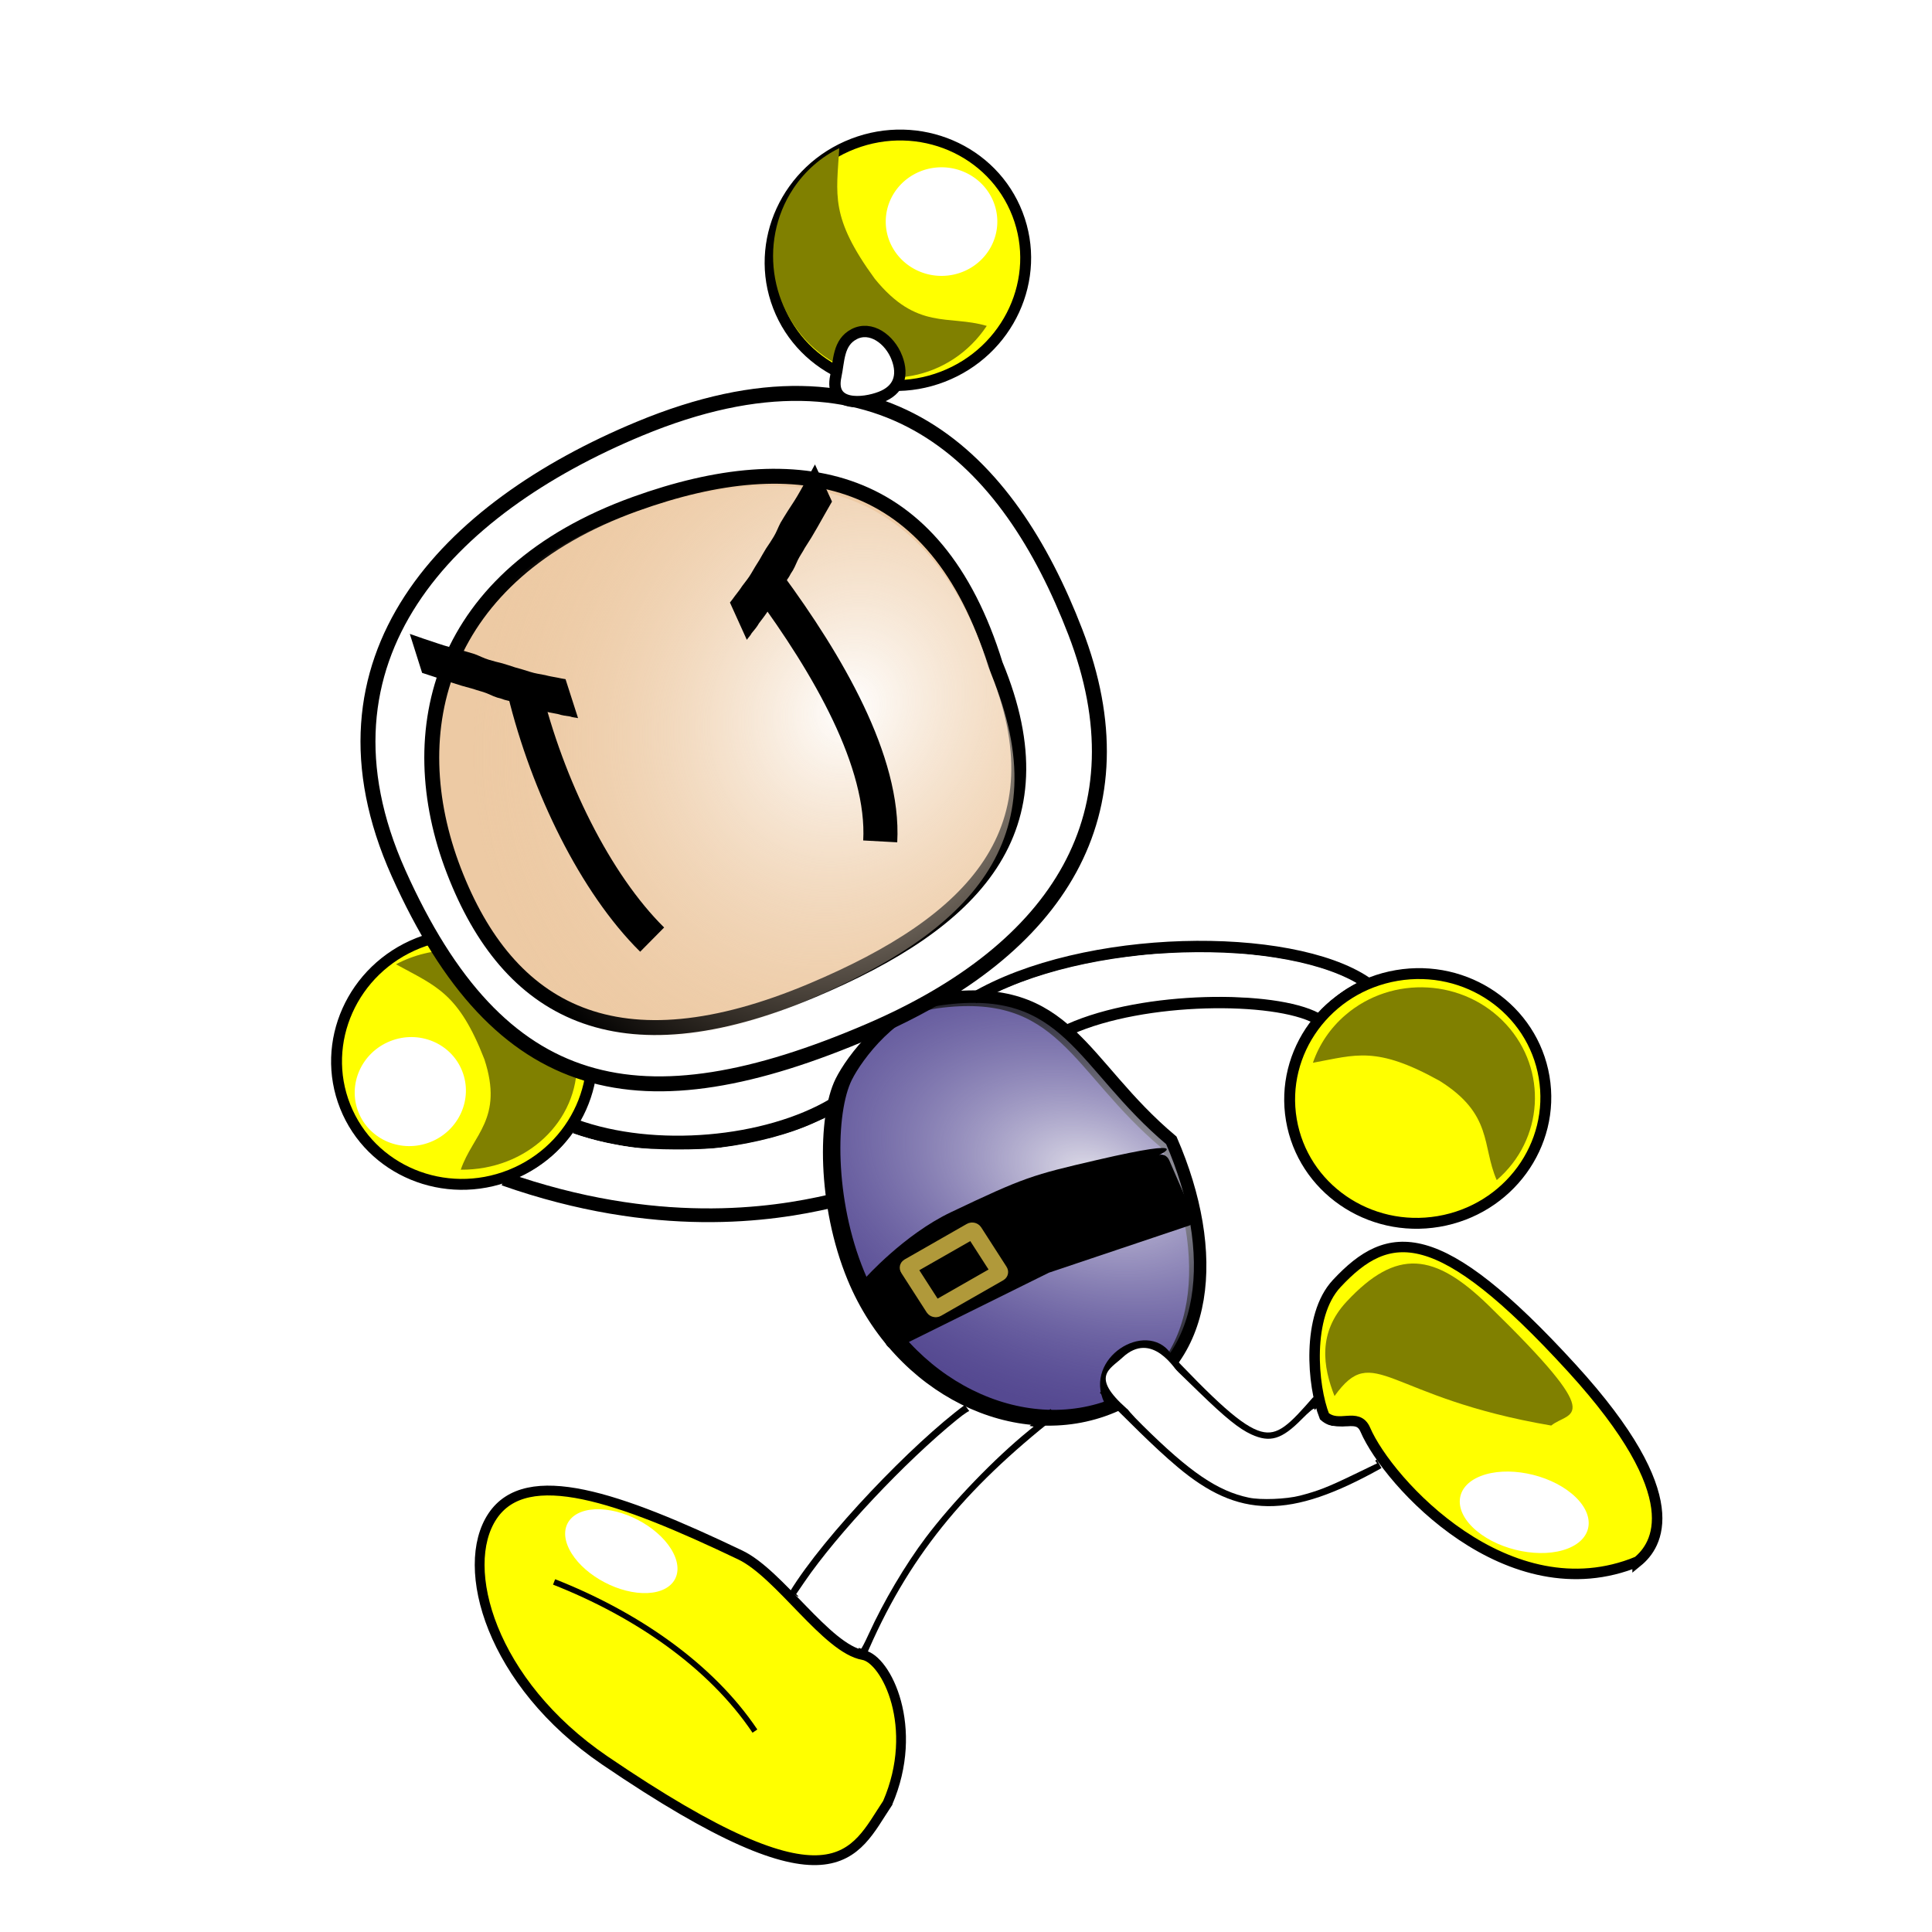 <?xml version="1.0" encoding="UTF-8" standalone="no"?>
<!-- Created with Inkscape (http://www.inkscape.org/) -->

<svg
   xmlns:dc="http://purl.org/dc/elements/1.1/"
   xmlns:cc="http://creativecommons.org/ns#"
   xmlns:rdf="http://www.w3.org/1999/02/22-rdf-syntax-ns#"
   xmlns:svg="http://www.w3.org/2000/svg"
   xmlns="http://www.w3.org/2000/svg"
   xmlns:xlink="http://www.w3.org/1999/xlink"
   xmlns:sodipodi="http://sodipodi.sourceforge.net/DTD/sodipodi-0.dtd"
   xmlns:inkscape="http://www.inkscape.org/namespaces/inkscape"
   width="1000"
   height="1000"
   id="svg2"
   version="1.1"
   inkscape:version="0.48.4 r9939"
   sodipodi:docname="player_moving_left_4.svg">
  <defs
     id="defs4">
    <linearGradient
       inkscape:collect="always"
       id="linearGradient4253">
      <stop
         style="stop-color:#ffffff;stop-opacity:1"
         offset="0"
         id="stop4255" />
      <stop
         style="stop-color:#edcaa4;stop-opacity:0;"
         offset="1"
         id="stop4257" />
    </linearGradient>
    <linearGradient
       inkscape:collect="always"
       id="linearGradient4186">
      <stop
         style="stop-color:#f9f9f9;stop-opacity:0.845"
         offset="0"
         id="stop4188" />
      <stop
         style="stop-color:#807aba;stop-opacity:0;"
         offset="1"
         id="stop4190" />
    </linearGradient>
    <linearGradient
       inkscape:collect="always"
       id="linearGradient3873">
      <stop
         style="stop-color:#a94466;stop-opacity:1;"
         offset="0"
         id="stop3875" />
      <stop
         style="stop-color:#e4749f;stop-opacity:1"
         offset="1"
         id="stop3877" />
    </linearGradient>
    <inkscape:perspective
       sodipodi:type="inkscape:persp3d"
       inkscape:vp_x="0 : 526.18109 : 1"
       inkscape:vp_y="0 : 1000 : 0"
       inkscape:vp_z="744.09448 : 526.18109 : 1"
       inkscape:persp3d-origin="372.04724 : 350.78739 : 1"
       id="perspective10" />
    <inkscape:perspective
       id="perspective3040"
       inkscape:persp3d-origin="0.5 : 0.33333333 : 1"
       inkscape:vp_z="1 : 0.5 : 1"
       inkscape:vp_y="0 : 1000 : 0"
       inkscape:vp_x="0 : 0.5 : 1"
       sodipodi:type="inkscape:persp3d" />
    <radialGradient
       inkscape:collect="always"
       xlink:href="#linearGradient3873"
       id="radialGradient3879"
       cx="407.097"
       cy="617.589"
       fx="407.097"
       fy="617.589"
       r="306.125"
       gradientTransform="matrix(0.306,-0.541,0.453,0.256,5.521,727.256)"
       gradientUnits="userSpaceOnUse" />
    <inkscape:perspective
       id="perspective3952"
       inkscape:persp3d-origin="0.5 : 0.33333333 : 1"
       inkscape:vp_z="1 : 0.5 : 1"
       inkscape:vp_y="0 : 1000 : 0"
       inkscape:vp_x="0 : 0.5 : 1"
       sodipodi:type="inkscape:persp3d" />
    <inkscape:perspective
       id="perspective4023"
       inkscape:persp3d-origin="0.5 : 0.33333333 : 1"
       inkscape:vp_z="1 : 0.5 : 1"
       inkscape:vp_y="0 : 1000 : 0"
       inkscape:vp_x="0 : 0.5 : 1"
       sodipodi:type="inkscape:persp3d" />
    <filter
       inkscape:collect="always"
       id="filter4072"
       x="-0.197"
       width="1.394"
       y="-0.178"
       height="1.357">
      <feGaussianBlur
         inkscape:collect="always"
         stdDeviation="4.602"
         id="feGaussianBlur4074" />
    </filter>
    <inkscape:perspective
       id="perspective4101"
       inkscape:persp3d-origin="0.5 : 0.33333333 : 1"
       inkscape:vp_z="1 : 0.5 : 1"
       inkscape:vp_y="0 : 1000 : 0"
       inkscape:vp_x="0 : 0.5 : 1"
       sodipodi:type="inkscape:persp3d" />
    <filter
       color-interpolation-filters="sRGB"
       inkscape:collect="always"
       id="filter4072-7"
       x="-0.197"
       width="1.394"
       y="-0.178"
       height="1.357">
      <feGaussianBlur
         inkscape:collect="always"
         stdDeviation="4.602"
         id="feGaussianBlur4074-5" />
    </filter>
    <inkscape:perspective
       id="perspective4129"
       inkscape:persp3d-origin="0.5 : 0.33333333 : 1"
       inkscape:vp_z="1 : 0.5 : 1"
       inkscape:vp_y="0 : 1000 : 0"
       inkscape:vp_x="0 : 0.5 : 1"
       sodipodi:type="inkscape:persp3d" />
    <filter
       inkscape:collect="always"
       id="filter4153">
      <feGaussianBlur
         inkscape:collect="always"
         stdDeviation="3.003"
         id="feGaussianBlur4155" />
    </filter>
    <radialGradient
       inkscape:collect="always"
       xlink:href="#linearGradient4186"
       id="radialGradient4192"
       cx="592.58"
       cy="573.171"
       fx="592.58"
       fy="573.171"
       r="67.287"
       gradientTransform="matrix(2.761,0.822,-0.536,1.736,-764.872,-822.334)"
       gradientUnits="userSpaceOnUse" />
    <filter
       inkscape:collect="always"
       id="filter4204"
       x="-0.038"
       width="1.077"
       y="-0.196"
       height="1.393">
      <feGaussianBlur
         inkscape:collect="always"
         stdDeviation="2.067"
         id="feGaussianBlur4206" />
    </filter>
    <filter
       inkscape:collect="always"
       id="filter4239">
      <feGaussianBlur
         inkscape:collect="always"
         stdDeviation="2.418"
         id="feGaussianBlur4241" />
    </filter>
    <radialGradient
       inkscape:collect="always"
       xlink:href="#linearGradient4253"
       id="radialGradient4259"
       cx="610.492"
       cy="479.802"
       fx="610.492"
       fy="479.802"
       r="136.882"
       gradientTransform="matrix(1.003,-0.899,0.779,0.869,-639.49,581.705)"
       gradientUnits="userSpaceOnUse" />
    <filter
       inkscape:collect="always"
       id="filter4324"
       x="-0.117"
       width="1.234"
       y="-0.11"
       height="1.221">
      <feGaussianBlur
         inkscape:collect="always"
         stdDeviation="2.82"
         id="feGaussianBlur4326" />
    </filter>
    <filter
       inkscape:collect="always"
       id="filter4346"
       x="-0.267"
       width="1.534"
       y="-0.034"
       height="1.068">
      <feGaussianBlur
         inkscape:collect="always"
         stdDeviation="1.721"
         id="feGaussianBlur4348" />
    </filter>
    <inkscape:perspective
       id="perspective4422"
       inkscape:persp3d-origin="0.5 : 0.33333333 : 1"
       inkscape:vp_z="1 : 0.5 : 1"
       inkscape:vp_y="0 : 1000 : 0"
       inkscape:vp_x="0 : 0.5 : 1"
       sodipodi:type="inkscape:persp3d" />
    <filter
       color-interpolation-filters="sRGB"
       inkscape:collect="always"
       id="filter3936-0">
      <feGaussianBlur
         inkscape:collect="always"
         stdDeviation="1.057"
         id="feGaussianBlur3938-9" />
    </filter>
    <inkscape:perspective
       id="perspective4450"
       inkscape:persp3d-origin="0.5 : 0.33333333 : 1"
       inkscape:vp_z="1 : 0.5 : 1"
       inkscape:vp_y="0 : 1000 : 0"
       inkscape:vp_x="0 : 0.5 : 1"
       sodipodi:type="inkscape:persp3d" />
    <filter
       color-interpolation-filters="sRGB"
       inkscape:collect="always"
       id="filter3977-0">
      <feGaussianBlur
         inkscape:collect="always"
         stdDeviation="7.678"
         id="feGaussianBlur3979-9" />
    </filter>
    <inkscape:perspective
       id="perspective4478"
       inkscape:persp3d-origin="0.5 : 0.33333333 : 1"
       inkscape:vp_z="1 : 0.5 : 1"
       inkscape:vp_y="0 : 1000 : 0"
       inkscape:vp_x="0 : 0.5 : 1"
       sodipodi:type="inkscape:persp3d" />
    <filter
       color-interpolation-filters="sRGB"
       inkscape:collect="always"
       id="filter3867-9"
       x="-0.4"
       width="1.799"
       y="-0.41"
       height="1.821">
      <feGaussianBlur
         inkscape:collect="always"
         stdDeviation="17.837"
         id="feGaussianBlur3869-8" />
    </filter>
    <filter
       inkscape:collect="always"
       id="filter4552"
       x="-0.213"
       width="1.426"
       y="-0.213"
       height="1.426">
      <feGaussianBlur
         inkscape:collect="always"
         stdDeviation="2.677"
         id="feGaussianBlur4554" />
    </filter>
    <inkscape:perspective
       id="perspective4564"
       inkscape:persp3d-origin="0.5 : 0.33333333 : 1"
       inkscape:vp_z="1 : 0.5 : 1"
       inkscape:vp_y="0 : 1000 : 0"
       inkscape:vp_x="0 : 0.5 : 1"
       sodipodi:type="inkscape:persp3d" />
    <inkscape:perspective
       id="perspective4592"
       inkscape:persp3d-origin="0.5 : 0.33333333 : 1"
       inkscape:vp_z="1 : 0.5 : 1"
       inkscape:vp_y="0 : 1000 : 0"
       inkscape:vp_x="0 : 0.5 : 1"
       sodipodi:type="inkscape:persp3d" />
    <inkscape:perspective
       id="perspective4626"
       inkscape:persp3d-origin="0.5 : 0.33333333 : 1"
       inkscape:vp_z="1 : 0.5 : 1"
       inkscape:vp_y="0 : 1000 : 0"
       inkscape:vp_x="0 : 0.5 : 1"
       sodipodi:type="inkscape:persp3d" />
    <inkscape:perspective
       id="perspective4658"
       inkscape:persp3d-origin="0.5 : 0.33333333 : 1"
       inkscape:vp_z="1 : 0.5 : 1"
       inkscape:vp_y="0 : 1000 : 0"
       inkscape:vp_x="0 : 0.5 : 1"
       sodipodi:type="inkscape:persp3d" />
    <inkscape:perspective
       id="perspective4697"
       inkscape:persp3d-origin="0.5 : 0.33333333 : 1"
       inkscape:vp_z="1 : 0.5 : 1"
       inkscape:vp_y="0 : 1000 : 0"
       inkscape:vp_x="0 : 0.5 : 1"
       sodipodi:type="inkscape:persp3d" />
    <filter
       inkscape:collect="always"
       id="filter4770">
      <feGaussianBlur
         inkscape:collect="always"
         stdDeviation="3.003"
         id="feGaussianBlur4772" />
    </filter>
    <inkscape:perspective
       id="perspective5291"
       inkscape:persp3d-origin="0.5 : 0.33333333 : 1"
       inkscape:vp_z="1 : 0.5 : 1"
       inkscape:vp_y="0 : 1000 : 0"
       inkscape:vp_x="0 : 0.5 : 1"
       sodipodi:type="inkscape:persp3d" />
    <filter
       id="filter3665-9"
       x="-0.25"
       width="1.5"
       y="-0.25"
       height="1.5"
       inkscape:menu="Non realistic 3D shaders"
       inkscape:menu-tooltip="Combination of smooth shading and embossing"
       inkscape:label="Emboss shader"
       color-interpolation-filters="sRGB">
      <feGaussianBlur
         id="feGaussianBlur3667-5"
         result="result8"
         stdDeviation="5" />
      <feComposite
         id="feComposite3669-6"
         in2="result8"
         in="result8"
         operator="xor"
         result="result6" />
      <feDisplacementMap
         id="feDisplacementMap3671-6"
         in2="result6"
         result="result4"
         scale="100"
         yChannelSelector="A"
         xChannelSelector="A"
         in="result8" />
      <feComposite
         k4="0"
         k3="0"
         k2="0"
         id="feComposite3673-5"
         in2="result4"
         k1="1"
         in="result4"
         operator="arithmetic"
         result="result2" />
      <feComposite
         id="feComposite3675-5"
         in2="result8"
         operator="in"
         in="result2"
         result="fbSourceGraphic" />
    </filter>
    <linearGradient
       inkscape:collect="always"
       id="linearGradient2862-1">
      <stop
         style="stop-color:#cccccc;stop-opacity:1;"
         offset="0"
         id="stop2864-8" />
      <stop
         style="stop-color:#000000;stop-opacity:1"
         offset="1"
         id="stop2866-8" />
    </linearGradient>
    <linearGradient
       inkscape:collect="always"
       id="linearGradient3714">
      <stop
         style="stop-color:#e6e6e6;stop-opacity:1;"
         offset="0"
         id="stop3716" />
      <stop
         style="stop-color:#000000;stop-opacity:1"
         offset="1"
         id="stop3718" />
    </linearGradient>
    <linearGradient
       inkscape:collect="always"
       id="linearGradient3727">
      <stop
         style="stop-color:#ffffff;stop-opacity:1;"
         offset="0"
         id="stop3729" />
      <stop
         style="stop-color:#ffffff;stop-opacity:0;"
         offset="1"
         id="stop3731" />
    </linearGradient>
    <linearGradient
       inkscape:collect="always"
       xlink:href="#linearGradient2862-1"
       id="linearGradient5474"
       gradientUnits="userSpaceOnUse"
       gradientTransform="matrix(0.278,0,0,0.278,647.399,-276.545)"
       x1="510.79"
       y1="-269.706"
       x2="712.008"
       y2="-303.294" />
    <linearGradient
       inkscape:collect="always"
       xlink:href="#linearGradient3727"
       id="linearGradient5476"
       gradientUnits="userSpaceOnUse"
       gradientTransform="matrix(0.193,0,0,0.159,425.868,271.151)"
       x1="614.286"
       y1="21.85"
       x2="614.286"
       y2="772.409" />
    <radialGradient
       inkscape:collect="always"
       xlink:href="#linearGradient3714"
       id="radialGradient5478"
       gradientUnits="userSpaceOnUse"
       gradientTransform="matrix(0.426,0.668,-0.856,0.49,520.071,-85.165)"
       cx="404.224"
       cy="336.488"
       fx="404.224"
       fy="336.488"
       r="351.429" />
    <inkscape:perspective
       id="perspective3043"
       inkscape:persp3d-origin="0.5 : 0.33333333 : 1"
       inkscape:vp_z="1 : 0.5 : 1"
       inkscape:vp_y="0 : 1000 : 0"
       inkscape:vp_x="0 : 0.5 : 1"
       sodipodi:type="inkscape:persp3d" />
    <filter
       inkscape:collect="always"
       id="filter3827">
      <feGaussianBlur
         inkscape:collect="always"
         stdDeviation="2.634"
         id="feGaussianBlur3829" />
    </filter>
    <inkscape:perspective
       id="perspective4287"
       inkscape:persp3d-origin="0.5 : 0.33333333 : 1"
       inkscape:vp_z="1 : 0.5 : 1"
       inkscape:vp_y="0 : 1000 : 0"
       inkscape:vp_x="0 : 0.5 : 1"
       sodipodi:type="inkscape:persp3d" />
    <filter
       color-interpolation-filters="sRGB"
       inkscape:collect="always"
       id="filter4346-7"
       x="-0.267"
       width="1.534"
       y="-0.034"
       height="1.068">
      <feGaussianBlur
         inkscape:collect="always"
         stdDeviation="1.721"
         id="feGaussianBlur4348-2" />
    </filter>
    <filter
       color-interpolation-filters="sRGB"
       inkscape:collect="always"
       id="filter4324-3"
       x="-0.117"
       width="1.234"
       y="-0.11"
       height="1.221">
      <feGaussianBlur
         inkscape:collect="always"
         stdDeviation="2.82"
         id="feGaussianBlur4326-3" />
    </filter>
    <filter
       inkscape:collect="always"
       id="filter4380">
      <feGaussianBlur
         inkscape:collect="always"
         stdDeviation="4.352"
         id="feGaussianBlur4382" />
    </filter>
    <filter
       inkscape:collect="always"
       id="filter4384">
      <feGaussianBlur
         inkscape:collect="always"
         stdDeviation="3.226"
         id="feGaussianBlur4386" />
    </filter>
    <filter
       inkscape:collect="always"
       id="filter4388"
       x="-0.091"
       width="1.182"
       y="-0.105"
       height="1.209">
      <feGaussianBlur
         inkscape:collect="always"
         stdDeviation="4.352"
         id="feGaussianBlur4390" />
    </filter>
    <filter
       inkscape:collect="always"
       id="filter4392">
      <feGaussianBlur
         inkscape:collect="always"
         stdDeviation="3.514"
         id="feGaussianBlur4394" />
    </filter>
    <filter
       inkscape:collect="always"
       id="filter4396"
       x="-0.181"
       width="1.363"
       y="-0.185"
       height="1.37">
      <feGaussianBlur
         inkscape:collect="always"
         stdDeviation="8.072"
         id="feGaussianBlur4398" />
    </filter>
    <filter
       inkscape:collect="always"
       id="filter4400"
       x="-0.112"
       width="1.223"
       y="-0.092"
       height="1.184">
      <feGaussianBlur
         inkscape:collect="always"
         stdDeviation="4.352"
         id="feGaussianBlur4402" />
    </filter>
    <filter
       inkscape:collect="always"
       id="filter4408">
      <feGaussianBlur
         inkscape:collect="always"
         stdDeviation="1.057"
         id="feGaussianBlur4410" />
    </filter>
    <filter
       inkscape:collect="always"
       id="filter4416">
      <feGaussianBlur
         inkscape:collect="always"
         stdDeviation="1.869"
         id="feGaussianBlur4418" />
    </filter>
    <filter
       inkscape:collect="always"
       id="filter4420">
      <feGaussianBlur
         inkscape:collect="always"
         stdDeviation="1.596"
         id="feGaussianBlur4422" />
    </filter>
    <filter
       inkscape:collect="always"
       id="filter4448">
      <feGaussianBlur
         inkscape:collect="always"
         stdDeviation="1.969"
         id="feGaussianBlur4450" />
    </filter>
    <filter
       inkscape:collect="always"
       id="filter4452">
      <feGaussianBlur
         inkscape:collect="always"
         stdDeviation="1.969"
         id="feGaussianBlur4454" />
    </filter>
    <filter
       inkscape:collect="always"
       id="filter4456">
      <feGaussianBlur
         inkscape:collect="always"
         stdDeviation="1.969"
         id="feGaussianBlur4458" />
    </filter>
    <filter
       inkscape:collect="always"
       id="filter4472">
      <feGaussianBlur
         inkscape:collect="always"
         stdDeviation="1.66"
         id="feGaussianBlur4474" />
    </filter>
    <filter
       inkscape:collect="always"
       id="filter4476">
      <feGaussianBlur
         inkscape:collect="always"
         stdDeviation="1.66"
         id="feGaussianBlur4478" />
    </filter>
    <filter
       inkscape:collect="always"
       id="filter4480">
      <feGaussianBlur
         inkscape:collect="always"
         stdDeviation="1.66"
         id="feGaussianBlur4482" />
    </filter>
    <filter
       inkscape:collect="always"
       id="filter4484"
       x="-0.052"
       width="1.104"
       y="-0.392"
       height="1.785">
      <feGaussianBlur
         inkscape:collect="always"
         stdDeviation="3.486"
         id="feGaussianBlur4486" />
    </filter>
    <filter
       inkscape:collect="always"
       id="filter4488"
       x="-0.057"
       width="1.115"
       y="-0.297"
       height="1.593">
      <feGaussianBlur
         inkscape:collect="always"
         stdDeviation="4.391"
         id="feGaussianBlur4490" />
    </filter>
    <filter
       inkscape:collect="always"
       id="filter4492"
       x="-0.082"
       width="1.165"
       y="-0.761"
       height="2.523">
      <feGaussianBlur
         inkscape:collect="always"
         stdDeviation="3.735"
         id="feGaussianBlur4494" />
    </filter>
    <filter
       inkscape:collect="always"
       id="filter4496"
       x="-0.062"
       width="1.125"
       y="-0.559"
       height="2.119">
      <feGaussianBlur
         inkscape:collect="always"
         stdDeviation="4.391"
         id="feGaussianBlur4498" />
    </filter>
    <filter
       inkscape:collect="always"
       id="filter4500"
       x="-0.075"
       width="1.15"
       y="-0.57"
       height="2.141">
      <feGaussianBlur
         inkscape:collect="always"
         stdDeviation="3.141"
         id="feGaussianBlur4502" />
    </filter>
    <filter
       inkscape:collect="always"
       id="filter4504"
       x="-0.067"
       width="1.135"
       y="-0.231"
       height="1.461">
      <feGaussianBlur
         inkscape:collect="always"
         stdDeviation="4.391"
         id="feGaussianBlur4506" />
    </filter>
  </defs>
  <sodipodi:namedview
     id="base"
     pagecolor="#ffffff"
     bordercolor="#666666"
     borderopacity="1.0"
     inkscape:pageopacity="0.0"
     inkscape:pageshadow="2"
     inkscape:zoom="0.7"
     inkscape:cx="321.56395"
     inkscape:cy="501.45888"
     inkscape:document-units="px"
     inkscape:current-layer="layer1"
     showgrid="false"
     inkscape:window-width="1440"
     inkscape:window-height="824"
     inkscape:window-x="0"
     inkscape:window-y="24"
     inkscape:window-maximized="1" />
  <g
     inkscape:label="Layer 1"
     inkscape:groupmode="layer"
     id="layer1"
     transform="translate(0,-52.362)">
    <path
       transform="matrix(1.151,-0.458,-0.458,-1.151,74.303,1463.692)"
       d="m 435.714,597.857 c 0,28.798 -23.985,52.143 -53.571,52.143 -29.587,0 -53.571,-23.345 -53.571,-52.143 0,-28.798 23.985,-52.143 53.571,-52.143 29.587,0 53.571,23.345 53.571,52.143 z"
       sodipodi:ry="52.142857"
       sodipodi:rx="53.57143"
       sodipodi:cy="597.85712"
       sodipodi:cx="382.14285"
       id="path3830"
       style="fill:#ffff00;fill-opacity:1;stroke:#000000;stroke-width:4.551;stroke-miterlimit:4;stroke-opacity:1;stroke-dasharray:none;filter:url(#filter4408)"
       sodipodi:type="arc" />
    <path
       style="fill:#808000;fill-opacity:1;stroke:none;filter:url(#filter4400)"
       d="m 238.492,657.799 c 34.017,0.258 60.94,-24.989 60.133,-56.389 -0.807,-31.401 -29.037,-57.066 -63.055,-57.323 -10.812,-0.082 -21.366,2.465 -30.601,7.384 20.785,11.459 32.328,14.692 45.768,49.22 10.07,30.807 -6.052,38.922 -12.245,57.109 z"
       id="path3930-0"
       sodipodi:nodetypes="cssccc" />
    <path
       sodipodi:type="arc"
       style="fill:#ffffff;fill-opacity:1;stroke:none;filter:url(#filter4396)"
       id="path3845"
       sodipodi:cx="382.14285"
       sodipodi:cy="597.85712"
       sodipodi:rx="53.57143"
       sodipodi:ry="52.142857"
       d="m 435.714,597.857 c 0,28.798 -23.985,52.143 -53.571,52.143 -29.587,0 -53.571,-23.345 -53.571,-52.143 0,-28.798 23.985,-52.143 53.571,-52.143 29.587,0 53.571,23.345 53.571,52.143 z"
       transform="matrix(0.501,-0.199,-0.199,-0.501,139.897,992.939)" />
    <path
       style="fill:#ffff00;fill-opacity:1;stroke:#000000;stroke-width:4.63;stroke-linecap:butt;stroke-linejoin:miter;stroke-miterlimit:4;stroke-opacity:1;stroke-dasharray:none;stroke-dashoffset:0;filter:url(#filter4416)"
       d="m 310.899,970.983 c 0,29.045 9.879,58.601 -122.382,57.378 -65,-0.601 -108.183,-37.496 -108.183,-66.541 0,-29.045 44.377,-40.677 107.567,-49.753 20.45,-2.937 58.523,14.166 74.56,7.105 10.078,-4.437 41.456,13.451 48.438,51.81 z"
       id="path4043"
       sodipodi:nodetypes="cssssc"
       transform="matrix(0.911,0.608,-0.608,0.911,766.518,-87.917)" />
    <path
       style="fill:#ffff00;fill-opacity:1;stroke:#000000;stroke-width:5;stroke-miterlimit:4;stroke-opacity:1;filter:url(#filter4420)"
       d="m 1531.8,930.481 c 1.575,11.706 -2.237,39.395 -85.767,46.12 -94.23,7.586 -109.602,-10.43 -109.602,-46.972 0,-21.191 24.768,-43.568 38.859,-50.289 9.244,0.255 10.104,12.378 18.639,8.616 25.058,-11.043 110.132,-17.949 137.87,42.525 z"
       id="path4082"
       sodipodi:nodetypes="csscsc"
       transform="matrix(0.794,0.74,0.74,-0.794,-1057.185,465.901)" />
    <path
       style="fill:#808000;fill-opacity:1;stroke:none;filter:url(#filter4153)"
       d="m 1452.825,953.905 c 1.575,11.706 20.491,20.536 -63.288,22.433 -37.802,0.856 -53.106,-10.167 -53.106,-46.709 0,-21.191 13.515,-31.709 27.606,-38.43 -4.301,33.556 18.896,16.746 88.788,62.707 z"
       id="path4082-4"
       sodipodi:nodetypes="csscc"
       transform="matrix(0.762,0.71,0.71,-0.762,-981.398,485.593)" />
    <path
       transform="matrix(1.338,-0.56,0.5,1.152,-536.602,320.933)"
       style="fill:#554991;fill-opacity:1;stroke:#000000;stroke-width:4.789;stroke-miterlimit:4;stroke-opacity:1;filter:url(#filter4384)"
       d="m 632.596,588.34 c 0,49.931 -18.752,91.442 -55.294,91.442 -36.542,0 -66.903,-40.484 -66.165,-90.409 0.485,-32.848 13.25,-66.205 23.942,-76.809 6.488,-6.434 25.856,-19.703 42.223,-14.633 44.196,13.69 36.328,46.782 55.294,90.409 z"
       id="path4157"
       sodipodi:nodetypes="cssssc" />
    <path
       sodipodi:nodetypes="cssssc"
       id="path4184"
       d="m 606.288,642.616 c 24.941,57.512 20.593,115.816 -28.286,136.262 -48.879,20.446 -109.713,-9.197 -133.664,-67.113 -15.759,-38.107 -15.347,-83.67 -6.341,-101.865 5.465,-11.041 24.744,-37.161 49.168,-40.479 65.956,-8.96 71.961,33.558 119.122,73.196 z"
       style="fill:url(#radialGradient4192);fill-opacity:1;stroke:#000000;stroke-width:6.461;stroke-miterlimit:4;stroke-opacity:1;filter:url(#filter4380)" />
    <path
       transform="matrix(1.23,-0.515,0.626,1.443,-571.448,26.192)"
       style="fill:#000000;fill-opacity:1;stroke:none;filter:url(#filter4204)"
       d="m 496.079,653.606 c 0,0 20.57,-8.277 40.598,-9.091 31.678,-1.288 34.741,-0.964 60.126,2.703 40.135,5.798 22.832,6.388 22.832,6.388 1.59,0 2.87,1.28 2.87,2.87 l 0,19.511 c 0,1.59 -1.28,2.87 -2.87,2.87 l -57.345,-3.536 -66.211,3.536 c -1.59,0 -2.87,-1.28 -2.87,-2.87 l 0,-19.511 c 0,-1.59 1.28,-2.87 2.87,-2.87 z"
       id="rect4194"
       sodipodi:nodetypes="cssccccccccc" />
    <rect
       style="opacity:0.69;fill:none;stroke:#ffdd55;stroke-width:8.619;stroke-miterlimit:4;stroke-opacity:1;stroke-dasharray:none"
       id="rect4211"
       width="39.004"
       height="26.109"
       x="11.883"
       y="849.262"
       ry="0.878"
       transform="matrix(0.868,-0.496,0.541,0.841,0,0)" />
    <path
       style="fill:#ffffff;fill-opacity:1;stroke:#000000;stroke-width:6.584;stroke-linecap:butt;stroke-linejoin:miter;stroke-miterlimit:4;stroke-opacity:1;stroke-dasharray:none;stroke-dashoffset:0;filter:url(#filter4770)"
       d="m 452.257,454.388 c 0,85.464 -56.837,127.9 -147.993,131.267 -109.401,4.041 -162.432,-30.79 -168.196,-139.348 -5.504,-103.677 78.018,-142.026 169.206,-144.399 116.472,-3.03 146.982,71.057 146.982,152.48 z"
       id="path4225"
       sodipodi:nodetypes="csssc"
       inkscape:transform-center-x="9.7968703"
       inkscape:transform-center-y="-2.2914504"
       transform="matrix(1.097,-0.423,0.423,1.097,-131.777,72.272)" />
    <path
       style="fill:#edcaa4;fill-opacity:1;stroke:#000000;stroke-width:6.57;stroke-linecap:butt;stroke-linejoin:miter;stroke-miterlimit:4;stroke-opacity:1;stroke-dashoffset:0;filter:url(#filter4239)"
       d="m 414.288,455.159 c 2.02,79.394 -50.001,102.352 -126.544,104.826 -93.756,3.03 -128.565,-39.574 -128.565,-105.836 0,-66.262 40.87,-124.019 132.605,-121.999 76.565,1.686 128.564,34.523 122.504,123.009 z"
       id="path4232"
       sodipodi:nodetypes="csssc"
       transform="matrix(1.097,-0.423,0.423,1.097,-131.777,72.272)" />
    <path
       sodipodi:nodetypes="csssc"
       id="path4251"
       d="m 411.003,458.444 c 2.02,79.394 -50.001,102.352 -126.544,104.826 -93.756,3.03 -128.565,-39.574 -128.565,-105.836 0,-66.262 40.87,-124.019 132.605,-121.999 76.565,1.686 128.564,34.523 122.504,123.009 z"
       style="fill:url(#radialGradient4259);fill-opacity:1;stroke:none;filter:url(#filter4239)"
       transform="matrix(1.097,-0.423,0.423,1.097,-131.777,72.272)" />
    <path
       style="fill:#000000;fill-opacity:1;stroke:none;filter:url(#filter4324)"
       id="path4310"
       d="m 178.596,349.815 c 3.362,2.845 6.706,5.708 10.137,8.468 2.689,2.259 5.539,4.308 8.398,6.342 1.613,1.23 3.269,2.416 4.844,3.694 1.698,1.486 3.157,3.213 4.948,4.591 1.649,1.272 3.318,2.504 5.047,3.666 1.547,1.183 3.049,2.421 4.555,3.654 1.896,1.347 3.696,2.816 5.519,4.257 1.769,1.424 3.76,2.523 5.677,3.727 1.455,1.073 3.013,1.983 4.556,2.92 1.016,0.685 2.058,1.32 3.116,1.937 0,0 -1.029,17.99 -1.029,17.99 l 0,0 c -0.983,-0.703 -2.131,-1.128 -3.029,-1.962 -1.588,-0.875 -3.221,-1.759 -4.611,-2.921 -1.979,-1.209 -3.968,-2.421 -5.847,-3.785 -1.881,-1.383 -3.585,-3.003 -5.591,-4.218 -1.478,-1.226 -2.988,-2.395 -4.446,-3.64 -1.628,-1.285 -3.506,-2.25 -5.02,-3.698 -1.937,-1.265 -3.479,-2.941 -5.126,-4.552 -1.475,-1.358 -3.173,-2.434 -4.674,-3.763 -2.904,-2.076 -5.742,-4.256 -8.495,-6.531 -3.356,-2.734 -6.666,-5.522 -10.045,-8.227 0,0 1.115,-17.947 1.115,-17.947 z"
       transform="matrix(1.097,-0.423,0.423,1.097,-131.777,72.272)" />
    <path
       style="fill:none;stroke:#000000;stroke-width:15;stroke-linecap:butt;stroke-linejoin:miter;stroke-miterlimit:4;stroke-opacity:1;stroke-dasharray:none;filter:url(#filter4346)"
       d="m 216.589,391.54 c -5.501,42.469 -1.299,90.16 13.132,122.228"
       id="path4336"
       transform="matrix(1.097,-0.423,0.423,1.097,-131.777,72.272)" />
    <path
       transform="matrix(1.156,-0.445,0.445,1.156,-243.06,-333.984)"
       d="m 435.714,597.857 c 0,28.798 -23.985,52.143 -53.571,52.143 -29.587,0 -53.571,-23.345 -53.571,-52.143 0,-28.798 23.985,-52.143 53.571,-52.143 29.587,0 53.571,23.345 53.571,52.143 z"
       sodipodi:ry="52.142857"
       sodipodi:rx="53.57143"
       sodipodi:cy="597.85712"
       sodipodi:cx="382.14285"
       id="path3830-9"
       style="fill:#ffff00;fill-opacity:1;stroke:#000000;stroke-width:4.551;stroke-miterlimit:4;stroke-opacity:1;stroke-dasharray:none;filter:url(#filter3936-0)"
       sodipodi:type="arc" />
    <path
       transform="matrix(0.363,0.258,-0.31,0.466,47.665,-282.606)"
       style="fill:#808000;fill-opacity:1;stroke:none;filter:url(#filter3977-0)"
       d="m 1492.857,254.286 c 0,60.751 -61.721,110 -137.857,110 -76.136,0 -137.857,-49.249 -137.857,-110 0,-19.309 6.37,-38.278 18.469,-55 27.407,36.601 35.036,57.071 118.522,79.493 74.526,16.573 94.502,-12.596 138.723,-24.493 z"
       id="path3930-0-3"
       sodipodi:nodetypes="cssccc" />
    <path
       sodipodi:type="arc"
       style="fill:#ffffff;fill-opacity:1;stroke:none;filter:url(#filter3867-9)"
       id="path3845-7"
       sodipodi:cx="382.14285"
       sodipodi:cy="597.85712"
       sodipodi:rx="53.57143"
       sodipodi:ry="52.142857"
       d="m 435.714,597.857 a 53.571,52.143 0 1 1 -107.143,0 53.571,52.143 0 1 1 107.143,0 z"
       transform="matrix(0.539,0,0,0.539,281.361,-155.189)" />
    <path
       style="fill:#ffffff;fill-opacity:1;stroke:#000000;stroke-width:5;stroke-miterlimit:4;stroke-opacity:1;stroke-dasharray:none;filter:url(#filter4552)"
       d="m 422.408,313.485 c 0,8.647 -4.511,13.637 -12.88,13.637 -8.368,0 -22.775,-4.044 -15.152,-15.657 3.836,-5.844 6.242,-13.459 14.142,-14.395 8.31,-0.984 13.89,7.768 13.89,16.415 z"
       id="path4513"
       sodipodi:nodetypes="csssc"
       transform="matrix(1.097,-0.423,0.423,1.097,-131.777,72.272)" />
    <path
       transform="matrix(1.221,-0.207,-0.207,-1.221,390.979,1430.01)"
       d="m 435.714,597.857 c 0,28.798 -23.985,52.143 -53.571,52.143 -29.587,0 -53.571,-23.345 -53.571,-52.143 0,-28.798 23.985,-52.143 53.571,-52.143 29.587,0 53.571,23.345 53.571,52.143 z"
       sodipodi:ry="52.142857"
       sodipodi:rx="53.57143"
       sodipodi:cy="597.85712"
       sodipodi:cx="382.14285"
       id="path3830-2"
       style="fill:#ffff00;fill-opacity:1;stroke:#000000;stroke-width:4.551;stroke-miterlimit:4;stroke-opacity:1;stroke-dasharray:none;filter:url(#filter4392)"
       sodipodi:type="arc" />
    <path
       style="fill:#808000;fill-opacity:1;stroke:none;filter:url(#filter4388)"
       d="m 774.704,663.188 c 24.334,-20.935 26.517,-57.026 4.877,-80.61 -21.64,-23.584 -58.91,-25.731 -83.244,-4.796 -7.734,6.654 -13.522,15.164 -16.78,24.675 22.45,-4.123 32.818,-8.815 65.528,9.319 27.821,17.374 21.815,33.614 29.619,51.411 z"
       id="path3930-0-7"
       sodipodi:nodetypes="cssccc" />
    <path
       style="fill:none;stroke:#000000;stroke-width:7.109;stroke-linecap:butt;stroke-linejoin:miter;stroke-miterlimit:4;stroke-opacity:1;stroke-dasharray:none;filter:url(#filter4496)"
       d="m 260.848,662.547 c 78.683,27.66 138.586,18.657 168.887,11.602"
       id="path4616"
       sodipodi:nodetypes="cc" />
    <path
       style="fill:none;stroke:#000000;stroke-width:5;stroke-linecap:butt;stroke-linejoin:miter;stroke-miterlimit:4;stroke-opacity:1;stroke-dasharray:none;filter:url(#filter4500)"
       d="m 170.108,634.95 c 25.837,-21.126 68.342,-34.094 97.982,-31.271"
       id="path4644"
       sodipodi:nodetypes="cc"
       transform="matrix(1.209,-0.555,-0.481,-1.395,397.296,1615.486)" />
    <path
       style="fill:none;stroke:#000000;stroke-width:5;stroke-linecap:butt;stroke-linejoin:miter;stroke-miterlimit:4;stroke-opacity:1;stroke-dasharray:none;filter:url(#filter4492)"
       d="m 353.683,569.629 c 34.93,9.021 91.499,-0.469 108.079,-13.365"
       id="path4743"
       sodipodi:nodetypes="cc"
       transform="matrix(1.159,-0.196,-0.196,-1.159,255.281,1314.634)" />
    <path
       style="fill:none;stroke:#000000;stroke-width:4.666;stroke-linecap:butt;stroke-linejoin:miter;stroke-miterlimit:4;stroke-opacity:1;stroke-dasharray:none;filter:url(#filter4484)"
       d="m 556.978,570.941 c 49.222,18.772 132.924,5.523 160.215,-20.392"
       id="path4745"
       sodipodi:nodetypes="cc"
       transform="matrix(1.242,-0.21,-0.21,-1.242,-68.035,1395.178)" />
    <path
       style="fill:none;stroke:#000000;stroke-width:3;stroke-linecap:butt;stroke-linejoin:miter;stroke-miterlimit:4;stroke-opacity:1;stroke-dasharray:none;filter:url(#filter3827)"
       d="m 181.915,725.391 c 40.886,20.195 77.247,49.901 97.143,85.714"
       id="path3049"
       transform="matrix(0.996,-0.084,0.084,0.996,44.672,163.955)" />
    <path
       style="fill:#000000;fill-opacity:1;stroke:none;filter:url(#filter4324-3)"
       id="path4310-7"
       d="m 178.596,349.815 c 3.362,2.845 6.706,5.708 10.137,8.468 2.689,2.259 5.539,4.308 8.398,6.342 1.613,1.23 3.269,2.416 4.844,3.694 1.698,1.486 3.157,3.213 4.948,4.591 1.649,1.272 3.318,2.504 5.047,3.666 1.547,1.183 3.049,2.421 4.555,3.654 1.896,1.347 3.696,2.816 5.519,4.257 1.769,1.424 3.76,2.523 5.677,3.727 1.455,1.073 3.013,1.983 4.556,2.92 1.016,0.685 2.058,1.32 3.116,1.937 0,0 -1.029,17.99 -1.029,17.99 l 0,0 c -0.983,-0.703 -2.131,-1.128 -3.029,-1.962 -1.588,-0.875 -3.221,-1.759 -4.611,-2.921 -1.979,-1.209 -3.968,-2.421 -5.847,-3.785 -1.881,-1.383 -3.585,-3.003 -5.591,-4.218 -1.478,-1.226 -2.988,-2.395 -4.446,-3.64 -1.628,-1.285 -3.506,-2.25 -5.02,-3.698 -1.937,-1.265 -3.479,-2.941 -5.126,-4.552 -1.475,-1.358 -3.173,-2.434 -4.674,-3.763 -2.904,-2.076 -5.742,-4.256 -8.495,-6.531 -3.356,-2.734 -6.666,-5.522 -10.045,-8.227 0,0 1.115,-17.947 1.115,-17.947 z"
       transform="matrix(-1.097,0.423,0.423,1.097,469.773,-166.538)" />
    <path
       style="fill:none;stroke:#000000;stroke-width:15;stroke-linecap:butt;stroke-linejoin:miter;stroke-miterlimit:4;stroke-opacity:1;stroke-dasharray:none;filter:url(#filter4346-7)"
       d="m 216.589,391.54 c -11.576,42.469 -19.526,91.375 -5.095,123.444"
       id="path4336-3"
       transform="matrix(-1.097,0.423,0.423,1.097,469.773,-166.538)"
       sodipodi:nodetypes="cc" />
    <path
       style="fill:#ffffff;fill-opacity:1;stroke:none;filter:url(#filter4504)"
       d="m 348.234,676.985 c -23.111,-1.482 -52.667,-7.158 -74.936,-14.39 l -3.215,-1.044 3.973,-2.295 c 7.947,-4.591 15.523,-11.103 20.455,-17.585 l 1.96,-2.576 5.426,1.642 c 7.694,2.328 16.345,4.194 25.124,5.421 10.418,1.455 35.305,1.558 45.962,0.19 18.479,-2.373 36.264,-7.119 49.244,-13.141 2.083,-0.966 3.846,-1.698 3.918,-1.626 0.072,0.072 -0.099,3.945 -0.38,8.607 -0.366,6.077 -0.344,11.139 0.079,17.885 0.325,5.175 0.61,10.192 0.634,11.15 l 0.043,1.742 -4.293,0.895 c -8.049,1.678 -23.469,3.915 -32.325,4.691 -7.975,0.699 -33.421,0.965 -41.669,0.436 l -10e-6,0 z"
       id="path4326" />
    <path
       style="fill:#ffffff;fill-opacity:1;stroke:none;filter:url(#filter4488)"
       d="m 552.942,580.84 c -0.706,-1.143 -8.672,-6.304 -13.297,-8.616 -6.055,-3.026 -9.936,-4.373 -16.763,-5.816 l -5.261,-1.112 5.261,-2.189 c 19.387,-8.067 43.256,-13.663 70.416,-16.51 10.904,-1.143 41.85,-1.299 52.275,-0.264 15.411,1.53 29.223,4.288 40.877,8.161 5.518,1.834 13.699,5.431 14.822,6.517 0.216,0.209 -0.748,1 -2.142,1.759 -3.487,1.898 -9.773,6.62 -13.691,10.285 -3.089,2.89 -3.335,3.02 -4.528,2.395 -4.06,-2.127 -14.871,-4.787 -24.742,-6.086 -8.452,-1.113 -32.836,-1.55 -42.751,-0.767 -21.064,1.664 -38.551,5.028 -52.698,10.137 -7.62,2.752 -7.413,2.697 -7.778,2.106 z"
       id="path4328" />
    <path
       style="fill:none;stroke:#000000;stroke-width:5;stroke-linecap:butt;stroke-linejoin:miter;stroke-miterlimit:4;stroke-opacity:1;stroke-dasharray:none;filter:url(#filter4448)"
       d="m 500.857,781.577 c -26.61,19.634 -72.311,67.177 -89.903,95.964"
       id="path4330" />
    <path
       style="fill:none;stroke:#000000;stroke-width:5;stroke-linecap:butt;stroke-linejoin:miter;stroke-miterlimit:4;stroke-opacity:1;stroke-dasharray:none;filter:url(#filter4452)"
       d="m 545.288,783.613 c -47.818,37.737 -77.832,73.577 -99.892,126.156"
       id="path4332" />
    <path
       style="fill:none;stroke:#000000;stroke-width:5;stroke-linecap:butt;stroke-linejoin:miter;stroke-miterlimit:4;stroke-opacity:1;stroke-dasharray:none;filter:url(#filter4476)"
       d="m 571.027,771.475 c 14.312,14.118 27.328,27.574 40.143,38.338 30.468,25.593 55.506,26.681 102.656,0.254"
       id="path4334"
       sodipodi:nodetypes="csc" />
    <path
       style="fill:none;stroke:#000000;stroke-width:5;stroke-linecap:butt;stroke-linejoin:miter;stroke-miterlimit:4;stroke-opacity:1;stroke-dasharray:none;filter:url(#filter4472)"
       d="m 600.322,750.864 c 53.627,56.81 57.065,54.001 81.288,26.299"
       id="path4339"
       sodipodi:nodetypes="cc" />
    <path
       style="fill:#ffffff;fill-opacity:1;stroke:none;filter:url(#filter4456)"
       d="m 441.709,903.848 c -4.913,-2.606 -11.419,-8.117 -21.192,-17.949 l -8.407,-8.458 4.309,-6.315 c 16.862,-24.711 52.031,-62.14 78.85,-83.919 4.258,-3.458 6.726,-5.007 7.5,-4.707 10.309,3.982 18.342,6.117 29.56,7.857 l 2.692,0.418 -2.335,1.897 c -17.971,14.603 -39.632,37.082 -53.572,55.597 -10.515,13.965 -21.827,33.095 -29.424,49.758 -1.925,4.223 -3.722,7.679 -3.992,7.679 -0.27,0 -2.066,-0.835 -3.99,-1.856 z"
       id="path4341" />
    <path
       style="fill:#ffffff;fill-opacity:1;stroke:none;filter:url(#filter4480)"
       d="m 646.424,827.55 c -16.176,-3.399 -30.502,-13.143 -55,-37.408 -5.855,-5.799 -8.592,-8.976 -7.952,-9.228 3.286,-1.293 14.851,-9.911 19.442,-14.487 l 5.419,-5.401 12.384,12.013 c 13.552,13.146 20.66,18.886 26.956,21.769 9.702,4.442 15.776,2.615 26.078,-7.845 3.755,-3.813 6.374,-5.975 6.553,-5.411 0.164,0.517 0.652,2.092 1.083,3.5 1.197,3.905 5.251,5.654 13.101,5.654 7.098,0 7.342,0.154 10.637,6.689 1.215,2.41 3.432,6.185 4.927,8.388 l 2.717,4.006 -12.637,6.099 c -12.965,6.258 -17.946,8.197 -27.279,10.623 -7.028,1.827 -20.214,2.345 -26.429,1.039 z"
       id="path4343" />
    <path
       style="fill:none;stroke:#000000;stroke-width:5;stroke-linecap:butt;stroke-linejoin:miter;stroke-miterlimit:4;stroke-opacity:1;stroke-dasharray:none"
       d="m 573.841,777.284 c -9.728,-20.61 19.523,-38.09 30.052,-22.981"
       id="path4350"
       sodipodi:nodetypes="cc" />
    <path
       style="fill:#ffffff;fill-opacity:1;stroke:none"
       d="m 611.024,764.593 c 2.61,3.502 -1.52,10.101 -9.225,14.739 -7.704,4.638 -15.407,4.953 -18.676,2.057 -18.772,-16.634 -8.72,-20.226 -2.14,-26.355 15.281,-14.234 27.43,6.058 30.04,9.56 z"
       id="path4347"
       sodipodi:nodetypes="csssc" />
    <path
       sodipodi:type="arc"
       style="fill:#ffffff;fill-opacity:1;stroke:none;filter:url(#filter4072)"
       id="path4054"
       sodipodi:cx="383.92856"
       sodipodi:cy="892.5"
       sodipodi:rx="22.5"
       sodipodi:ry="31.071428"
       d="m 406.429,892.5 c 0,17.16 -10.074,31.071 -22.5,31.071 -12.426,0 -22.5,-13.911 -22.5,-31.071 0,-17.16 10.074,-31.071 22.5,-31.071 12.426,0 22.5,13.911 22.5,31.071 z"
       transform="matrix(-1.197,-0.043,-0.352,-0.698,1095.318,1494.718)" />
    <path
       sodipodi:type="arc"
       style="fill:#ffffff;fill-opacity:1;stroke:none;filter:url(#filter4072-7)"
       id="path4054-2"
       sodipodi:cx="383.92856"
       sodipodi:cy="892.5"
       sodipodi:rx="22.5"
       sodipodi:ry="31.071428"
       d="m 406.429,892.5 c 0,17.16 -10.074,31.071 -22.5,31.071 -12.426,0 -22.5,-13.911 -22.5,-31.071 0,-17.16 10.074,-31.071 22.5,-31.071 12.426,0 22.5,13.911 22.5,31.071 z"
       transform="matrix(-1.003,-0.833,-0.791,0.311,1879.987,877.371)" />
  </g>
</svg>
